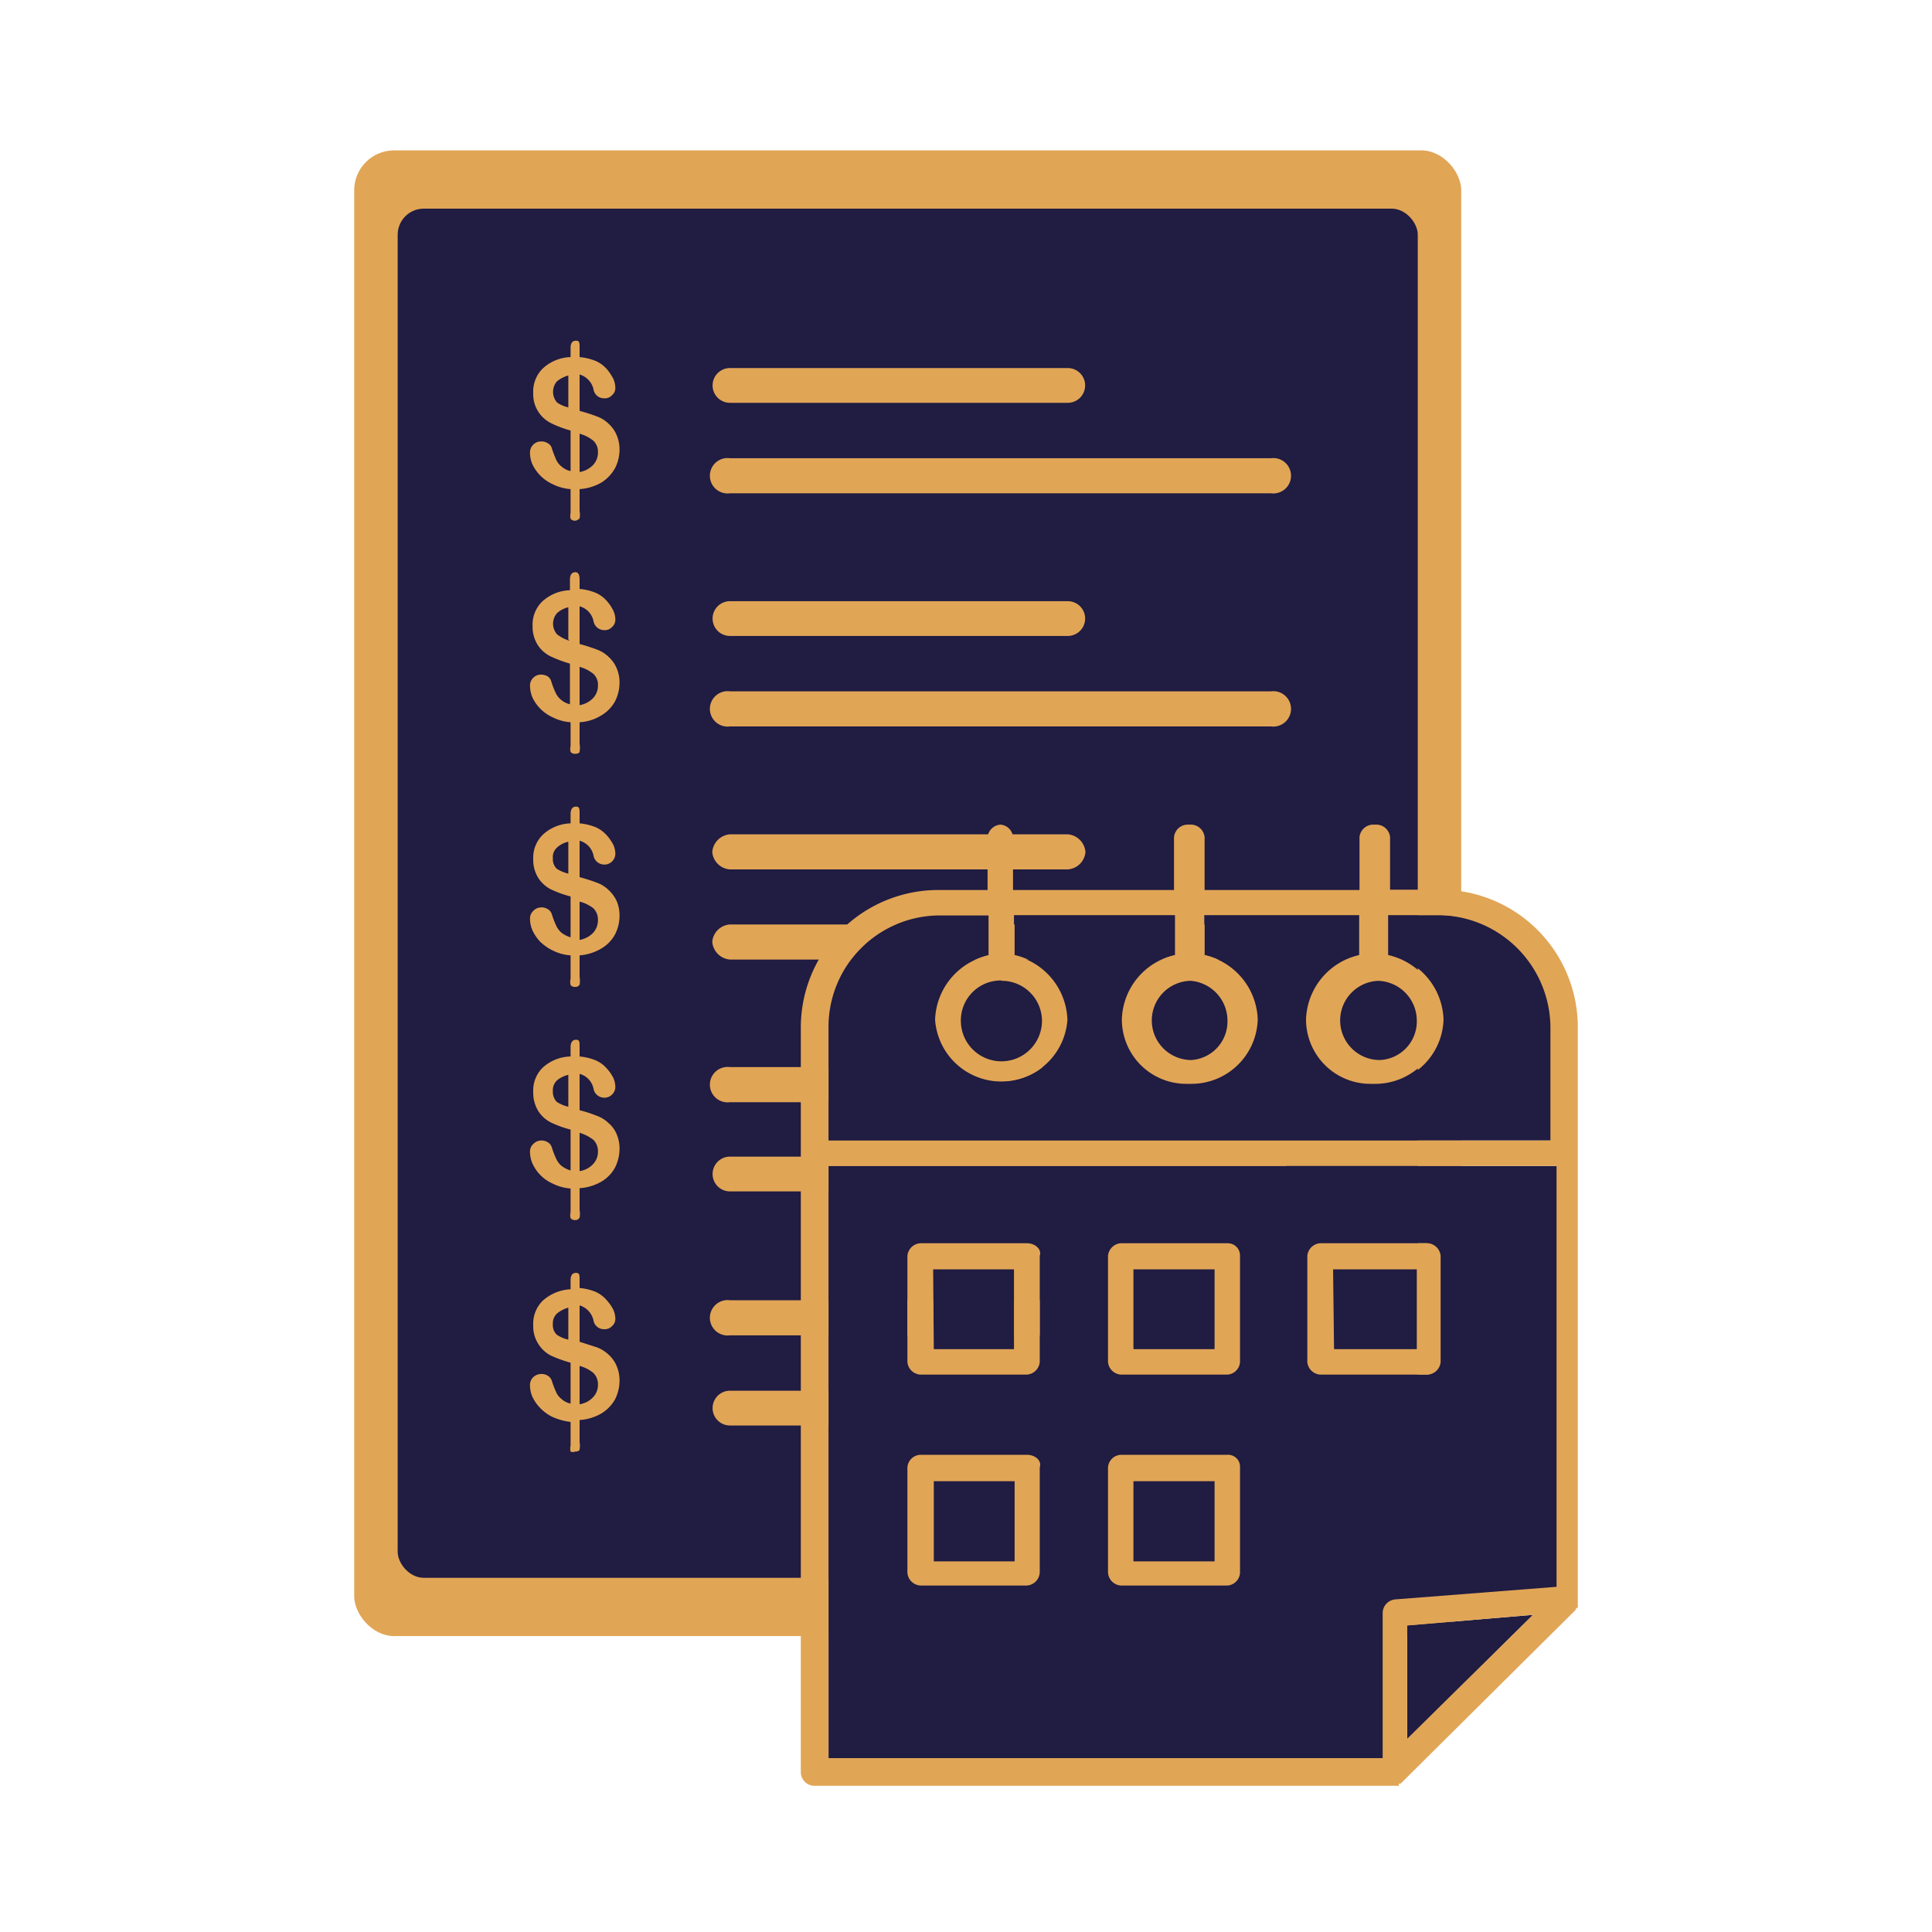 <svg xmlns="http://www.w3.org/2000/svg" viewBox="0 0 60 60"><defs><style>.cls-1{fill:#e1a556;}.cls-2{fill:#201c42;}</style></defs><g id="Layer_2" data-name="Layer 2"><rect class="cls-1" x="11" y="4.67" width="34.38" height="46.14" rx="1.24"/><rect class="cls-2" x="12.35" y="6.48" width="31.68" height="42.52" rx="0.81"/><path class="cls-1" d="M22.67,15.32h16.8a.55.55,0,1,0,0-1.09H22.67a.55.55,0,1,0,0,1.09Z"/><path class="cls-1" d="M22.67,12.51H33.16a.54.54,0,1,0,0-1.08H22.67a.54.54,0,1,0,0,1.08Z"/><path class="cls-1" d="M18,10.8v.29a1.75,1.75,0,0,1,.5.12,1,1,0,0,1,.36.27,1.6,1.6,0,0,1,.19.29.74.74,0,0,1,.06.27.29.29,0,0,1-.1.23.3.3,0,0,1-.24.1.33.33,0,0,1-.34-.29.63.63,0,0,0-.43-.45v1.13c.22.06.4.12.53.17a1,1,0,0,1,.36.22,1,1,0,0,1,.26.36,1.13,1.13,0,0,1,.09.45,1.27,1.27,0,0,1-.14.58,1.23,1.23,0,0,1-.43.45,1.55,1.55,0,0,1-.67.2v.68a.67.67,0,0,1,0,.23s-.07.07-.14.07a.16.16,0,0,1-.14-.06.4.4,0,0,1,0-.18v-.74a1.48,1.48,0,0,1-.55-.15,1.3,1.3,0,0,1-.4-.28,1.29,1.29,0,0,1-.24-.35.92.92,0,0,1-.07-.36.33.33,0,0,1,.1-.24.33.33,0,0,1,.25-.1.35.35,0,0,1,.21.06.25.25,0,0,1,.12.16,3.6,3.6,0,0,0,.13.34.54.54,0,0,0,.16.21.62.62,0,0,0,.29.15V13.37a3.26,3.26,0,0,1-.61-.23,1,1,0,0,1-.39-.35,1,1,0,0,1-.16-.58,1,1,0,0,1,.3-.77,1.33,1.33,0,0,1,.86-.35V10.8c0-.15.06-.22.17-.22S18,10.65,18,10.8Zm-.35,1.86v-1a1,1,0,0,0-.35.18.5.5,0,0,0,0,.66A1,1,0,0,0,17.69,12.66Zm.35.81v1.19a.77.77,0,0,0,.42-.22.56.56,0,0,0,.15-.39.47.47,0,0,0-.14-.36A1.15,1.15,0,0,0,18,13.47Z"/><path class="cls-1" d="M22.67,22.56h16.8a.55.55,0,1,0,0-1.09H22.67a.55.55,0,1,0,0,1.09Z"/><path class="cls-1" d="M22.67,19.75H33.16a.54.54,0,1,0,0-1.08H22.67a.54.54,0,1,0,0,1.08Z"/><path class="cls-1" d="M18,18v.29a1.75,1.75,0,0,1,.5.12,1,1,0,0,1,.36.27,1.32,1.32,0,0,1,.19.29.66.66,0,0,1,.06.27.3.3,0,0,1-.1.23.3.3,0,0,1-.24.1.34.34,0,0,1-.34-.29.6.6,0,0,0-.43-.45V20c.22.06.4.12.53.17a1,1,0,0,1,.36.22,1,1,0,0,1,.26.36,1.1,1.1,0,0,1,.09.45,1.27,1.27,0,0,1-.14.58,1.13,1.13,0,0,1-.43.44,1.43,1.43,0,0,1-.67.21v.67a.7.7,0,0,1,0,.24c0,.05-.07.07-.14.07a.16.16,0,0,1-.14-.06.4.4,0,0,1,0-.18v-.74a1.48,1.48,0,0,1-.55-.15,1.3,1.3,0,0,1-.4-.28,1.29,1.29,0,0,1-.24-.35,1,1,0,0,1-.07-.36.33.33,0,0,1,.1-.24.33.33,0,0,1,.25-.1A.43.43,0,0,1,17,21a.28.28,0,0,1,.12.16,2.24,2.24,0,0,0,.13.34.57.57,0,0,0,.16.22.62.62,0,0,0,.29.15V20.61a4.15,4.15,0,0,1-.61-.23,1,1,0,0,1-.39-.35,1.05,1.05,0,0,1-.16-.59,1,1,0,0,1,.3-.76,1.33,1.33,0,0,1,.86-.35V18c0-.15.06-.23.17-.23S18,17.89,18,18Zm-.35,1.86v-1a.77.77,0,0,0-.35.18.5.5,0,0,0,0,.66A1.18,1.18,0,0,0,17.69,19.9Zm.35.81V21.9a.77.77,0,0,0,.42-.22.56.56,0,0,0,.15-.39.46.46,0,0,0-.14-.36A1.15,1.15,0,0,0,18,20.71Z"/><path class="cls-1" d="M22.67,29.8h16.8a.59.59,0,0,0,.55-.55.58.58,0,0,0-.55-.54H22.67a.59.59,0,0,0-.55.54A.6.6,0,0,0,22.67,29.8Z"/><path class="cls-1" d="M22.67,27H33.16a.59.59,0,0,0,.55-.54.6.6,0,0,0-.55-.55H22.67a.6.6,0,0,0-.55.55A.59.59,0,0,0,22.67,27Z"/><path class="cls-1" d="M18,25.27v.3a1.75,1.75,0,0,1,.5.12,1,1,0,0,1,.36.27,1.54,1.54,0,0,1,.19.28.74.74,0,0,1,.06.27.33.33,0,0,1-.1.24.33.33,0,0,1-.24.1.34.34,0,0,1-.34-.29.6.6,0,0,0-.43-.45v1.13c.22.06.4.12.53.17a1,1,0,0,1,.36.22,1.1,1.1,0,0,1,.26.35,1.14,1.14,0,0,1,.09.46,1.27,1.27,0,0,1-.14.58,1.13,1.13,0,0,1-.43.44,1.56,1.56,0,0,1-.67.21v.67a.7.7,0,0,1,0,.24.15.15,0,0,1-.14.07.16.16,0,0,1-.14-.06.41.41,0,0,1,0-.19v-.73a1.48,1.48,0,0,1-.55-.15,1.5,1.5,0,0,1-.4-.28,1.33,1.33,0,0,1-.24-.36.92.92,0,0,1-.07-.36.32.32,0,0,1,.1-.23.34.34,0,0,1,.25-.11.35.35,0,0,1,.21.06.28.28,0,0,1,.12.16,2.77,2.77,0,0,0,.13.34.65.65,0,0,0,.16.22.87.87,0,0,0,.29.15V27.84a3.29,3.29,0,0,1-.61-.22,1,1,0,0,1-.39-.35,1.05,1.05,0,0,1-.16-.59,1,1,0,0,1,.3-.76,1.33,1.33,0,0,1,.86-.35v-.29c0-.15.06-.23.17-.23S18,25.13,18,25.27Zm-.35,1.87v-1a.77.77,0,0,0-.35.18.39.39,0,0,0-.13.33.42.42,0,0,0,.12.33A1.18,1.18,0,0,0,17.69,27.14ZM18,28v1.19a.77.77,0,0,0,.42-.22.58.58,0,0,0,.15-.39.5.5,0,0,0-.14-.37A1.15,1.15,0,0,0,18,28Z"/><path class="cls-1" d="M22.67,37h16.8a.54.54,0,1,0,0-1.08H22.67a.54.54,0,1,0,0,1.08Z"/><path class="cls-1" d="M22.67,34.23H33.16a.55.55,0,1,0,0-1.09H22.67a.55.55,0,1,0,0,1.09Z"/><path class="cls-1" d="M18,32.51v.3a1.75,1.75,0,0,1,.5.12,1,1,0,0,1,.36.27,1.26,1.26,0,0,1,.19.28.74.74,0,0,1,.06.27.33.33,0,0,1-.1.24.33.33,0,0,1-.24.1.34.34,0,0,1-.34-.29.6.6,0,0,0-.43-.45v1.13a3.71,3.71,0,0,1,.53.17,1,1,0,0,1,.36.22.92.92,0,0,1,.26.35,1.14,1.14,0,0,1,.09.46,1.3,1.3,0,0,1-.14.58,1.13,1.13,0,0,1-.43.44,1.55,1.55,0,0,1-.67.2v.68a.63.63,0,0,1,0,.23.14.14,0,0,1-.14.08.16.16,0,0,1-.14-.06.41.41,0,0,1,0-.19v-.73a1.48,1.48,0,0,1-.55-.15,1.24,1.24,0,0,1-.64-.64.92.92,0,0,1-.07-.36.3.3,0,0,1,.1-.23.34.34,0,0,1,.25-.11.35.35,0,0,1,.21.06.28.28,0,0,1,.12.16,2.77,2.77,0,0,0,.13.34.65.65,0,0,0,.16.22.87.87,0,0,0,.29.15V35.08a3.29,3.29,0,0,1-.61-.22,1,1,0,0,1-.39-.35,1.08,1.08,0,0,1-.16-.59,1,1,0,0,1,.3-.77,1.33,1.33,0,0,1,.86-.34v-.29c0-.15.06-.23.17-.23S18,32.36,18,32.51Zm-.35,1.87v-1a.88.88,0,0,0-.35.17.42.42,0,0,0-.13.34.45.45,0,0,0,.12.33A1.18,1.18,0,0,0,17.69,34.38Zm.35.8v1.19a.71.71,0,0,0,.42-.22.55.55,0,0,0,.15-.38.5.5,0,0,0-.14-.37A1.32,1.32,0,0,0,18,35.18Z"/><path class="cls-1" d="M22.67,44.27h16.8a.54.54,0,1,0,0-1.08H22.67a.54.54,0,1,0,0,1.08Z"/><path class="cls-1" d="M22.67,41.47H33.16a.55.55,0,1,0,0-1.09H22.67a.55.55,0,1,0,0,1.09Z"/><path class="cls-1" d="M18,39.75V40a1.75,1.75,0,0,1,.5.12,1,1,0,0,1,.36.28,1.26,1.26,0,0,1,.19.28.74.74,0,0,1,.06.27.29.29,0,0,1-.1.23.3.3,0,0,1-.24.1.33.33,0,0,1-.34-.28.63.63,0,0,0-.43-.46v1.13l.53.17a1.09,1.09,0,0,1,.36.22,1,1,0,0,1,.26.36,1.14,1.14,0,0,1,.09.46,1.3,1.3,0,0,1-.14.58,1.21,1.21,0,0,1-.43.44,1.55,1.55,0,0,1-.67.2v.68a.67.67,0,0,1,0,.23c0,.05-.07.07-.14.07a.18.18,0,0,1-.14,0,.45.45,0,0,1,0-.19v-.73a2,2,0,0,1-.55-.15,1.33,1.33,0,0,1-.4-.29,1.29,1.29,0,0,1-.24-.35.92.92,0,0,1-.07-.36.33.33,0,0,1,.1-.24.37.37,0,0,1,.25-.1.35.35,0,0,1,.21.06.28.28,0,0,1,.12.16,2.77,2.77,0,0,0,.13.34.54.54,0,0,0,.16.21.62.62,0,0,0,.29.15V42.32a4.21,4.21,0,0,1-.61-.22,1,1,0,0,1-.39-.36,1,1,0,0,1-.16-.58,1,1,0,0,1,.3-.77,1.39,1.39,0,0,1,.86-.35v-.28c0-.16.06-.23.17-.23S18,39.6,18,39.75Zm-.35,1.86v-1a1,1,0,0,0-.35.18.42.42,0,0,0-.13.34.41.41,0,0,0,.12.32A1,1,0,0,0,17.69,41.61Zm.35.81v1.19a.71.71,0,0,0,.42-.22.55.55,0,0,0,.15-.38.5.5,0,0,0-.14-.37A1.15,1.15,0,0,0,18,42.42Z"/><path class="cls-2" d="M29.84,31.69a1.26,1.26,0,0,0,2.52,0,1.26,1.26,0,0,0-2.52,0Z"/><rect class="cls-2" x="35.2" y="45.96" width="2.52" height="2.49"/><path class="cls-2" d="M48.21,31.89a3.51,3.51,0,0,0-3.52-3.47H43.17v1.24a2.12,2.12,0,0,1,1.66,2,2.06,2.06,0,0,1-2.06,2h-.15a2,2,0,0,1-2-2,2.12,2.12,0,0,1,1.65-2V28.42H37.41v1.24a2.12,2.12,0,0,1,1.66,2,2.06,2.06,0,0,1-2.06,2h-.15a2,2,0,0,1-2-2,2.11,2.11,0,0,1,1.65-2V28.42h-5v1.24a2.12,2.12,0,0,1,1.66,2,2.06,2.06,0,0,1-4.11,0,2.12,2.12,0,0,1,1.66-2V28.42H29.18a3.46,3.46,0,0,0-3.45,3.47v3.53H48.21Z"/><rect class="cls-2" x="41.43" y="39.42" width="2.52" height="2.49"/><polygon class="cls-2" points="43.7 54.02 47.61 50.15 43.7 50.48 43.7 54.02"/><rect class="cls-2" x="35.2" y="39.42" width="2.52" height="2.49"/><path class="cls-2" d="M35.82,31.69A1.24,1.24,0,0,0,37,32.92a1.2,1.2,0,0,0,1.15-1.23,1.15,1.15,0,1,0-2.3,0Z"/><rect class="cls-2" x="28.98" y="39.42" width="2.52" height="2.49"/><path class="cls-2" d="M25.73,54.6H43V50.09a.43.43,0,0,1,.4-.4l5-.39V36.21H25.73ZM40.63,39a.43.43,0,0,1,.4-.39h3.31a.43.43,0,0,1,.4.39V42.3a.43.43,0,0,1-.4.39H41a.43.43,0,0,1-.4-.39Zm-6.22,0a.43.43,0,0,1,.4-.39h3.31a.38.38,0,0,1,.39.39V42.3a.42.42,0,0,1-.39.39H34.81a.43.43,0,0,1-.4-.39Zm0,6.55a.42.42,0,0,1,.4-.39h3.31a.37.37,0,0,1,.39.39v3.27a.42.42,0,0,1-.39.4H34.81a.43.43,0,0,1-.4-.4ZM28.18,39a.43.43,0,0,1,.4-.39h3.31c.27,0,.47.2.4.39V42.3a.43.43,0,0,1-.4.39H28.58a.43.43,0,0,1-.4-.39Zm0,6.55a.42.42,0,0,1,.4-.39h3.31c.27,0,.47.19.4.39v3.27a.43.43,0,0,1-.4.4H28.58a.43.43,0,0,1-.4-.4Z"/><rect class="cls-2" x="28.98" y="45.96" width="2.52" height="2.49"/><path class="cls-2" d="M41.65,31.69a1.24,1.24,0,0,0,1.15,1.23A1.2,1.2,0,0,0,44,31.69a1.15,1.15,0,1,0-2.3,0Z"/><path class="cls-1" d="M44.69,27.63H43.17V26a.43.43,0,0,0-.4-.39l-.07,0-.08,0a.43.43,0,0,0-.4.39v1.64H37.41V26a.43.43,0,0,0-.4-.39l-.07,0-.08,0a.43.43,0,0,0-.4.39v1.64h-5V26a.42.42,0,0,0-.39-.39.43.43,0,0,0-.4.39v1.64H29.18a4.27,4.27,0,0,0-4.31,4.26V55.06a.43.43,0,0,0,.4.4H43.44c0-.07,0-.07.06-.07L48.93,50V50a.07.07,0,0,1,.07-.07v-18A4.27,4.27,0,0,0,44.69,27.63ZM42.8,30.46A1.24,1.24,0,0,1,44,31.69a1.2,1.2,0,0,1-1.15,1.23,1.23,1.23,0,0,1,0-2.46Zm-5.83,0a1.24,1.24,0,0,1,1.15,1.23A1.2,1.2,0,0,1,37,32.92a1.23,1.23,0,0,1,0-2.46Zm-5.87,0a1.25,1.25,0,0,1,1.26,1.24,1.26,1.26,0,0,1-2.52,0A1.24,1.24,0,0,1,31.1,30.45Zm-5.37,1.44a3.46,3.46,0,0,1,3.45-3.47H30.7v1.24a2.12,2.12,0,0,0-1.66,2,2.06,2.06,0,0,0,4.11,0,2.12,2.12,0,0,0-1.66-2V28.42h5v1.24a2.11,2.11,0,0,0-1.65,2,2,2,0,0,0,2,2H37a2.06,2.06,0,0,0,2.06-2,2.12,2.12,0,0,0-1.66-2V28.42h4.81v1.24a2.12,2.12,0,0,0-1.65,2,2,2,0,0,0,2,2h.15a2.06,2.06,0,0,0,2.06-2,2.12,2.12,0,0,0-1.66-2V28.42h1.52a3.51,3.51,0,0,1,3.52,3.47v3.53H25.73ZM43.7,54V50.48l3.91-.33Zm4.64-4.72-5,.39a.43.43,0,0,0-.4.4V54.6H25.73V36.21H48.34Z"/><path class="cls-1" d="M28.58,42.69h3.31a.43.43,0,0,0,.4-.39V39c.07-.19-.13-.39-.4-.39H28.58a.43.43,0,0,0-.4.39V42.3A.43.43,0,0,0,28.58,42.69Zm.4-3.27h2.51V41.9H29Z"/><path class="cls-1" d="M34.81,42.69h3.31a.42.42,0,0,0,.39-.39V39a.38.38,0,0,0-.39-.39H34.81a.43.43,0,0,0-.4.39V42.3A.43.43,0,0,0,34.81,42.69Zm.39-3.27h2.52V41.9H35.2Z"/><path class="cls-1" d="M41,42.69h3.31a.43.43,0,0,0,.4-.39V39a.43.43,0,0,0-.4-.39H41a.43.43,0,0,0-.4.39V42.3A.43.43,0,0,0,41,42.69Zm.4-3.27H44V41.9H41.43Z"/><path class="cls-1" d="M28.58,49.24h3.31a.43.43,0,0,0,.4-.4V45.57c.07-.2-.13-.39-.4-.39H28.58a.42.42,0,0,0-.4.39v3.27A.43.43,0,0,0,28.58,49.24ZM29,46h2.51v2.49H29Z"/><path class="cls-1" d="M34.81,49.24h3.31a.42.42,0,0,0,.39-.4V45.57a.37.37,0,0,0-.39-.39H34.81a.42.42,0,0,0-.4.39v3.27A.43.43,0,0,0,34.81,49.24ZM35.2,46h2.52v2.49H35.2Z"/></g></svg>